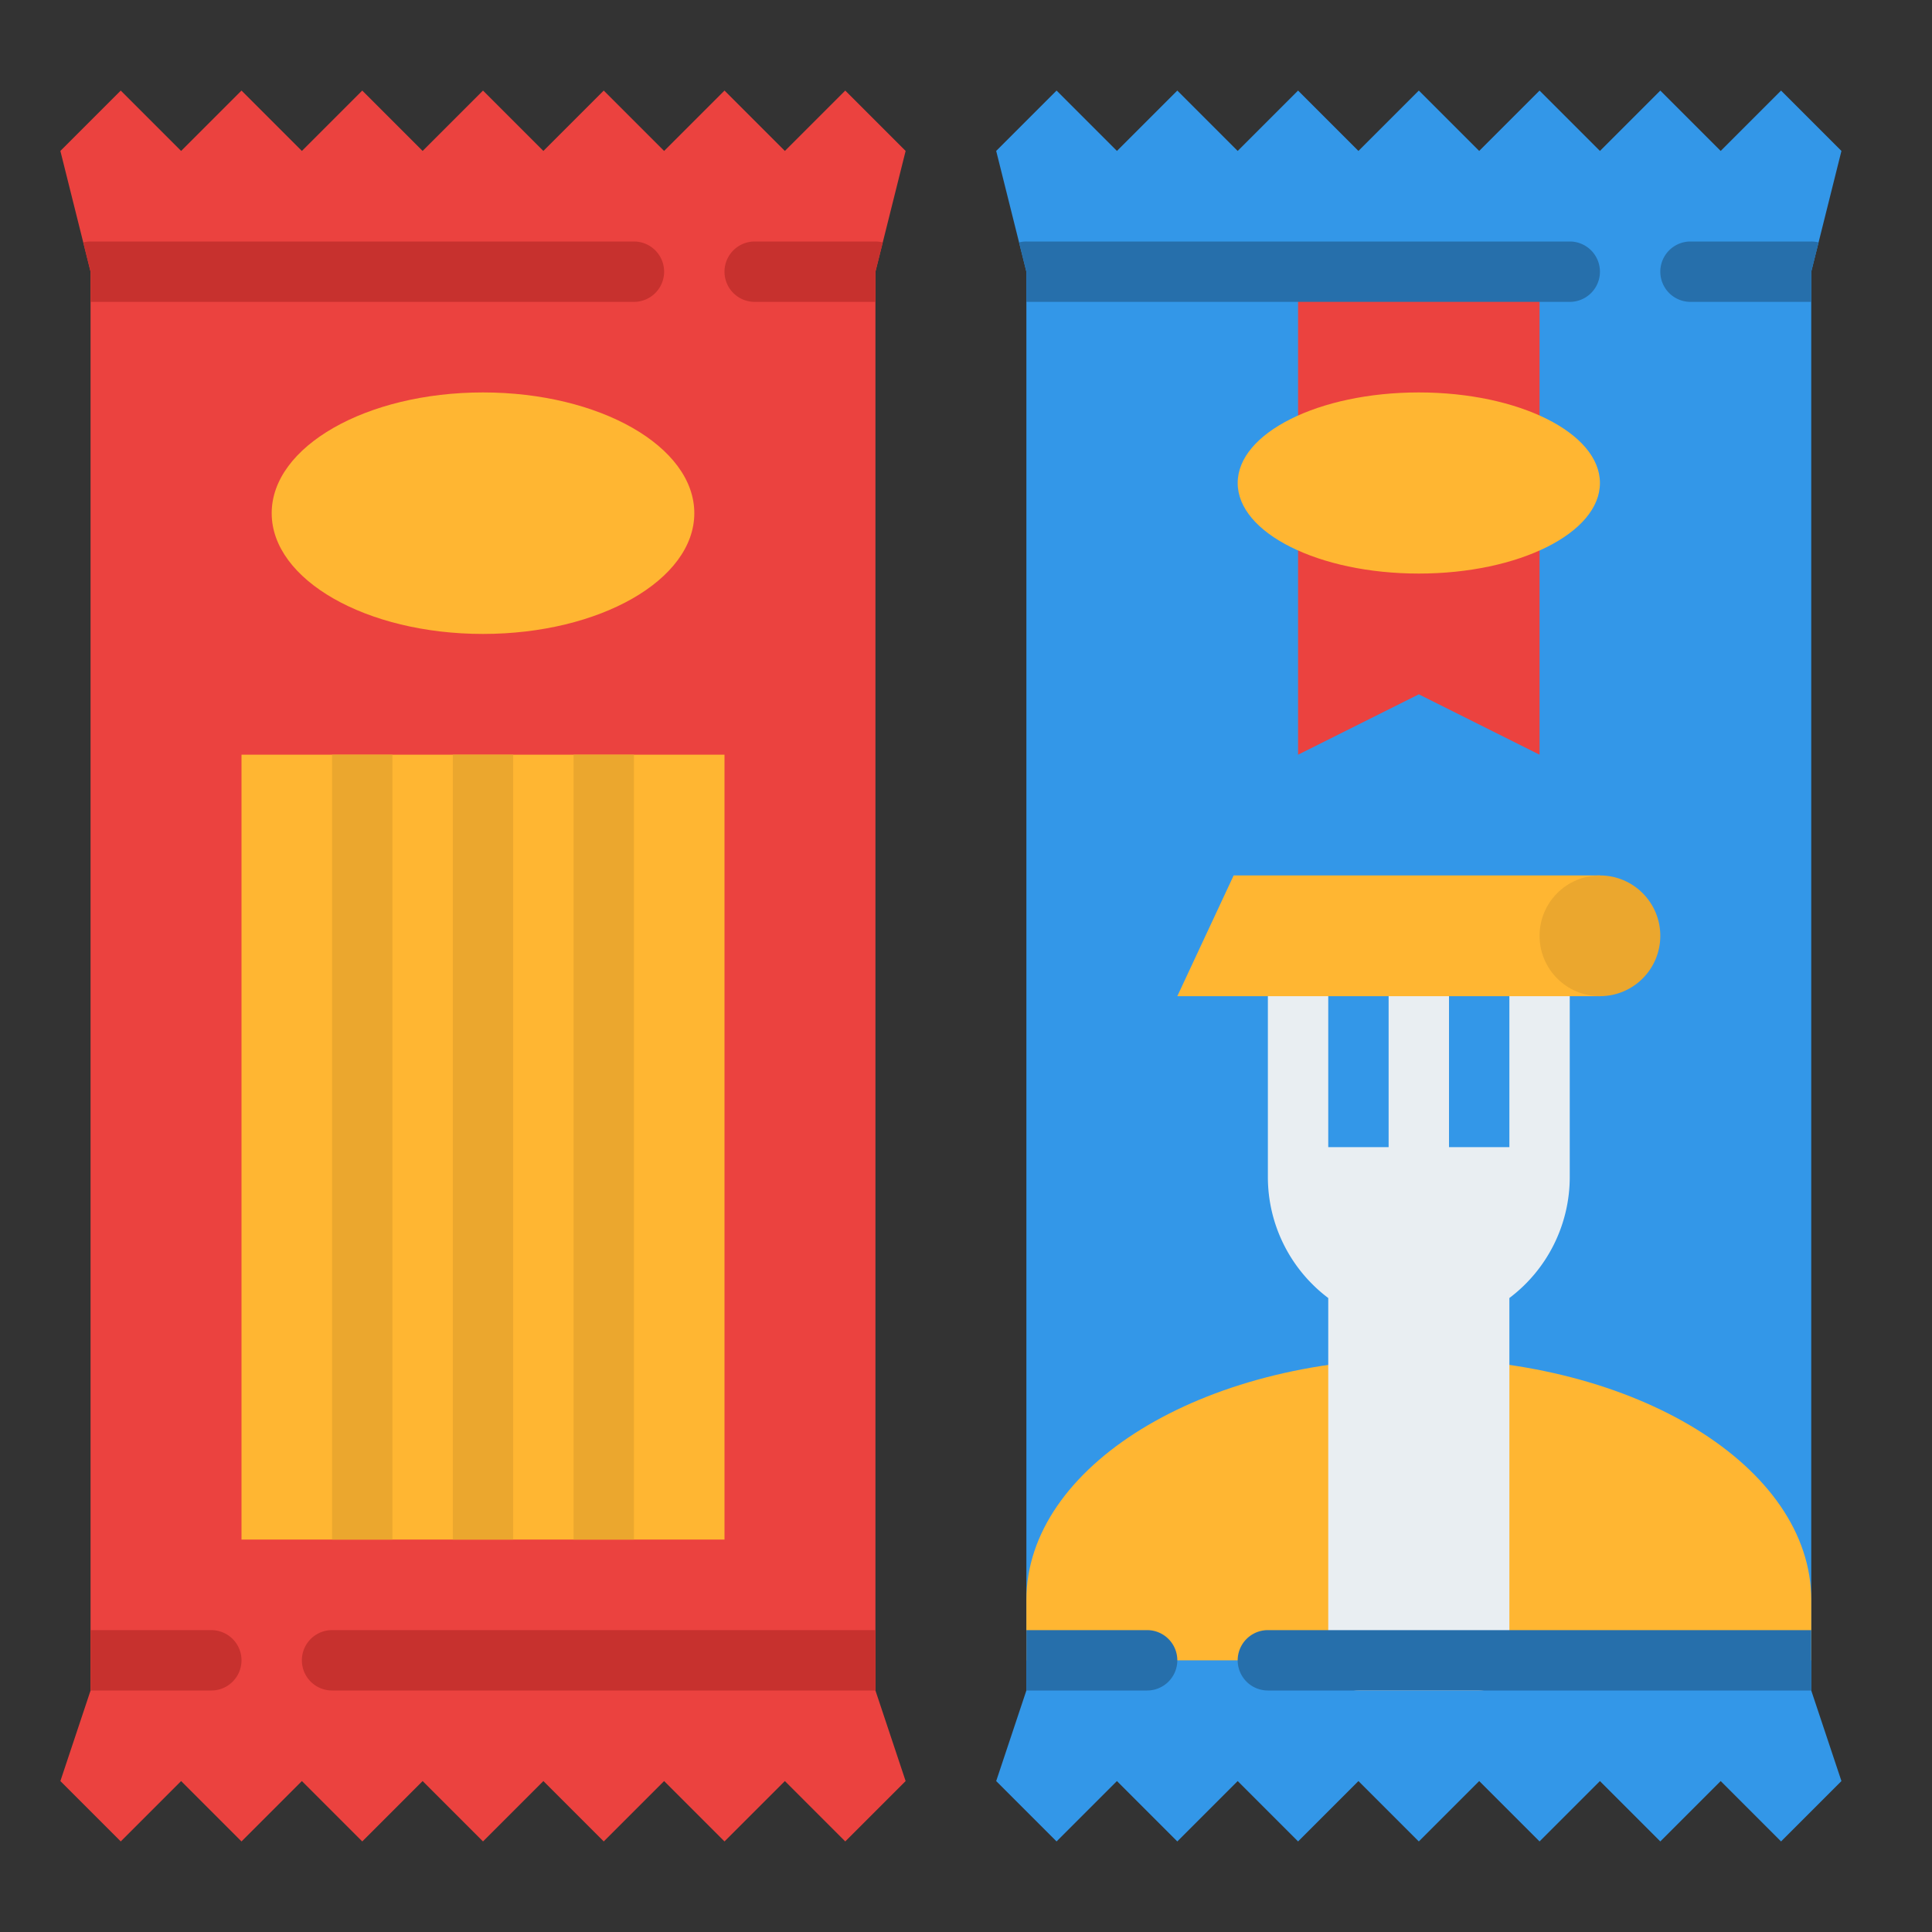 <svg id="Flat" height="512" viewBox="0 0 512 512" width="512" xmlns="http://www.w3.org/2000/svg"><rect x="0" y="0" width="512" height="512" fill="#333333" stroke="none"/><path d="m488 472-16 16-16-16-16 16-16-16-16 16-16-16-16 16-16-16-16 16-16-16-16 16-16-16-16 16-16-16 8-24v-376l-8-32 16-16 16 16 16-16 16 16 16-16 16 16 16-16 16 16 16-16 16 16 16-16 16 16 16-16 16 16-8 32v376z" fill="#3397e8"/><path d="m376 360c-57.438 0-104 28.654-104 64v16h208v-16c0-35.346-46.562-64-104-64z" fill="#ffb632"/><path d="m240 472-16 16-16-16-16 16-16-16-16 16-16-16-16 16-16-16-16 16-16-16-16 16-16-16-16 16-16-16 8-24v-376l-8-32 16-16 16 16 16-16 16 16 16-16 16 16 16-16 16 16 16-16 16 16 16-16 16 16 16-16 16 16-8 32v376z" fill="#eb423f"/><path d="m176 72a8 8 0 0 1 -8 8h-144v-8l-1.94-7.76a7.753 7.753 0 0 1 1.94-.24h144a8 8 0 0 1 8 8z" fill="#c7312e"/><path d="m232 432v16h-144a8 8 0 0 1 0-16z" fill="#c7312e"/><path d="m64 200h128v208h-128z" fill="#ffb632"/><ellipse cx="128" cy="136" fill="#ffb632" rx="56" ry="32"/><g fill="#eba72e"><path d="m88 200h16v208h-16z"/><path d="m120 200h16v208h-16z"/><path d="m152 200h16v208h-16z"/></g><path d="m233.94 64.24-1.94 7.76v8h-32a8 8 0 0 1 0-16h32a7.753 7.753 0 0 1 1.94.24z" fill="#c7312e"/><path d="m64 440a8 8 0 0 1 -8 8h-32v-16h32a8 8 0 0 1 8 8z" fill="#c7312e"/><path d="m408 200-32-16-32 16v-128h64z" fill="#eb423f"/><ellipse cx="376" cy="128" fill="#ffb632" rx="48" ry="24"/><path d="m424 72a8 8 0 0 1 -8 8h-144v-8l-1.94-7.76a7.753 7.753 0 0 1 1.94-.24h144a8 8 0 0 1 8 8z" fill="#266fab"/><path d="m481.94 64.24-1.94 7.76v8h-32a8 8 0 0 1 0-16h32a7.753 7.753 0 0 1 1.94.24z" fill="#266fab"/><path d="m408 256a8 8 0 0 0 -8 8v40h-16v-40a8 8 0 0 0 -16 0v40h-16v-40a8 8 0 0 0 -16 0v48a40.147 40.147 0 0 0 16 31.989v96.011a8 8 0 0 0 8 8h32a8 8 0 0 0 8-8v-96.011a40.147 40.147 0 0 0 16-31.989v-48a8 8 0 0 0 -8-8z" fill="#e9eef2"/><path d="m480 432v16h-144a8 8 0 0 1 0-16z" fill="#266fab"/><path d="m312 440a8 8 0 0 1 -8 8h-32v-16h32a8 8 0 0 1 8 8z" fill="#266fab"/><path d="m424 264h-112l14.933-32h97.067z" fill="#ffb632"/><circle cx="424" cy="248" fill="#eba72e" r="16"/></svg>